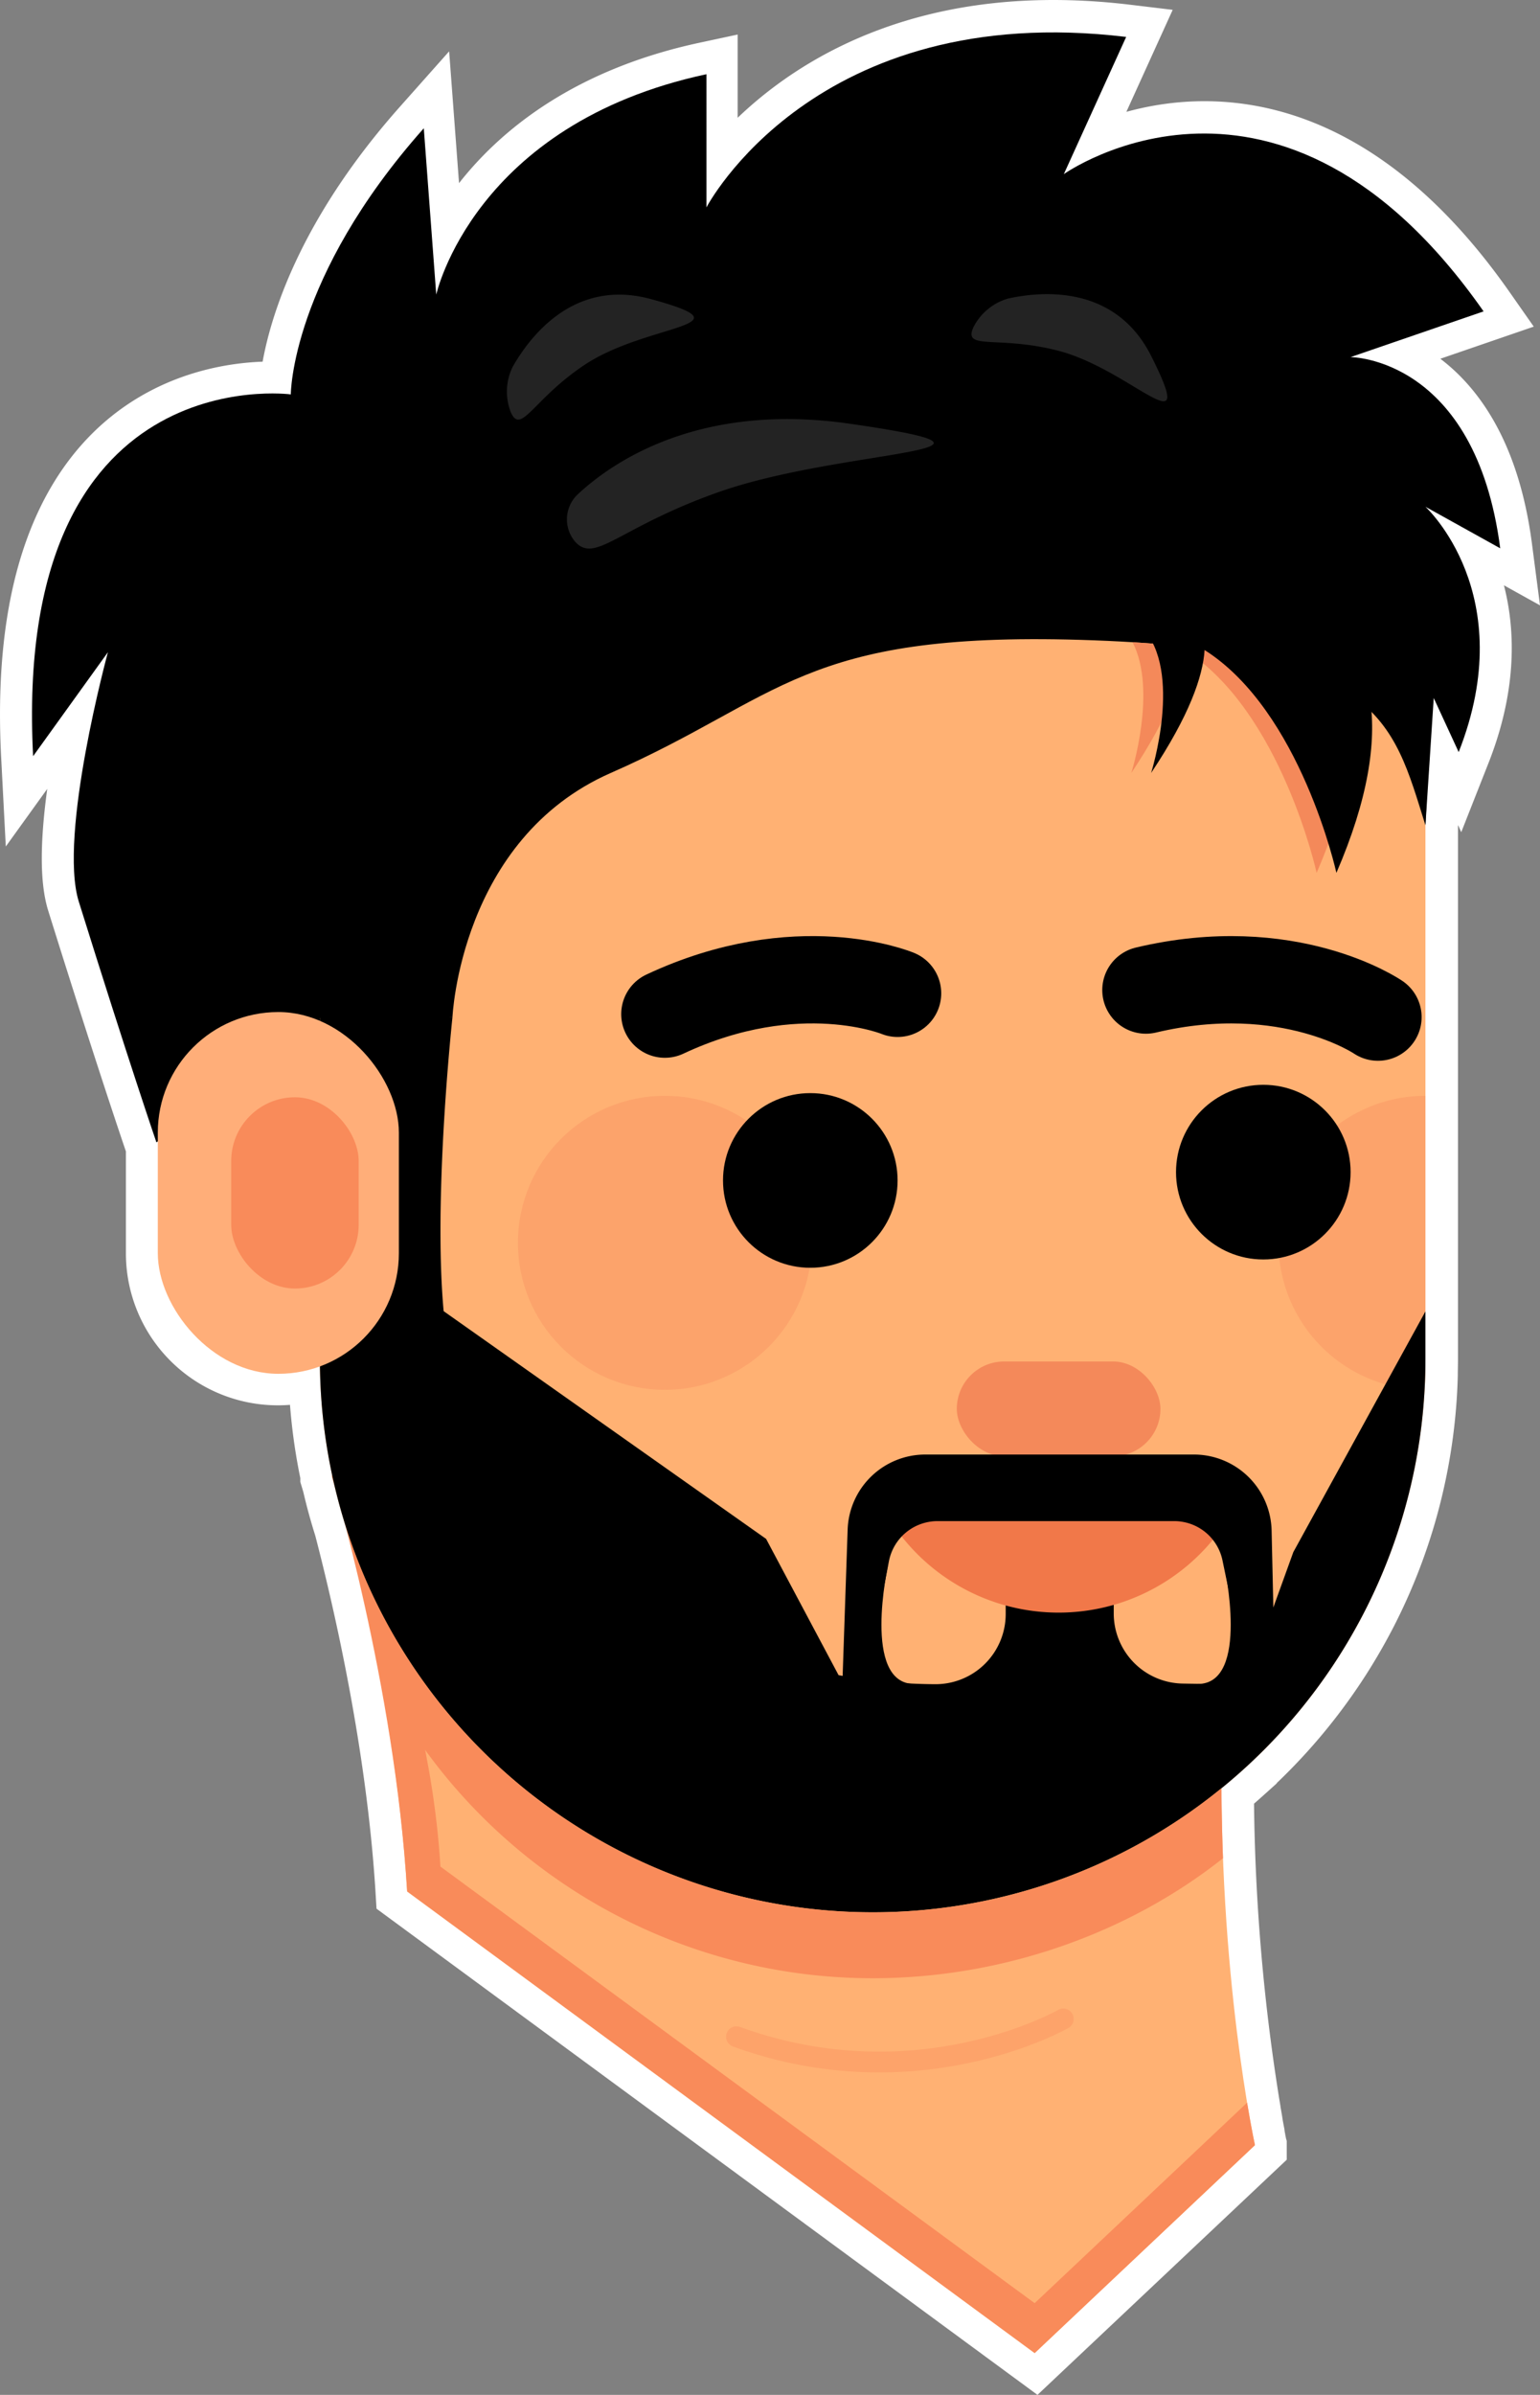 <svg xmlns="http://www.w3.org/2000/svg" viewBox="0 0 467.36 726.43"><rect x="0" y="0" width="467.36" height="726.43" fill="#808080" stroke="none"/><defs><style>.cls-1{fill:#fff;stroke:#fff;stroke-width:19px;}.cls-1,.cls-6,.cls-8{stroke-linecap:round;stroke-miterlimit:10;}.cls-2{fill:#ffb173;}.cls-3{fill:#f98b5a;}.cls-4{fill:#f4895a;}.cls-5{fill:#f78b5c;}.cls-5,.cls-8{opacity:0.35;}.cls-6,.cls-8{fill:none;}.cls-6{stroke:#000;stroke-width:26.49px;}.cls-7{fill:#f17849;}.cls-8{stroke:#f98b5a;stroke-width:6.31px;}.cls-9{fill:#333;opacity:0.7;}.cls-10{fill:#ffae79;}</style></defs><g id="Layer_2" data-name="Layer 2"><g id="Sketch"><path id="Outline" class="cls-1" d="M432.77,153.53l22.73,12.63c-7.58-58.08-45.45-58.08-45.45-58.08l40.4-13.89C388.59,5.82,322.94,52.53,322.94,52.53l18.93-41.66C247.19-.49,214.36,62.63,214.36,62.63V22.23c-70.7,15.15-82.06,66.91-82.06,66.91l-3.79-50.5c-40.4,45.45-40.4,80.8-40.4,80.8S3.52,108.08,9.84,229.28l22.72-31.56s-15.15,55.55-8.84,75.75c15.25,48.8,23.58,73,23.58,73l.41-.31v34a36.61,36.61,0,0,0,36.61,36.61h0A36.65,36.65,0,0,0,97,414.52a167.59,167.59,0,0,0,3.64,32.84v.75s.22.73.62,2.11q1.52,6.57,3.54,12.91c5.83,22.35,16,66.48,18.68,110.81L314.1,714.08,381,651v-.08l0-.13h0a1.44,1.44,0,0,1-.05-.24v0c0-.08,0-.18-.06-.28l0-.1c0-.13-.06-.27-.09-.43h0q-.11-.51-.24-1.2l0-.11q-.06-.3-.12-.63l0-.14c0-.23-.09-.47-.13-.72l0-.12c-.17-.89-.36-1.91-.57-3.07l0-.21c-.05-.32-.11-.64-.17-1l-.05-.28c-.05-.32-.11-.65-.17-1l-.06-.3c-.06-.39-.13-.79-.2-1.2l0-.14c-.08-.48-.16-1-.25-1.49a615.79,615.79,0,0,1-7.8-95.46c1.33-1.08,2.64-2.17,3.93-3.29,1-.88,2-1.77,3-2.67a168.73,168.73,0,0,0,28.56-33.79c2.91-4.54,5.61-9.24,8.09-14.06a167.21,167.21,0,0,0,18.11-67.17h0c.08-1.49.14-3,.18-4.5,0-.05,0-.09,0-.14,0-1.54.06-3.08.06-4.64h0V250.21l2.53-38.6L442.88,228C461.81,180,432.77,153.53,432.77,153.53Z"/><path class="cls-2" d="M102.12,452.66s17.66,58,21.44,121.08L314,713.75l66.85-63.07S369.52,599,370.78,528.34L179.06,488l-53-78.21L98.34,419.86Z"/><path class="cls-3" d="M370.7,528.32l0,3.4c0-1.12,0-2.25,0-3.38Z"/><path class="cls-3" d="M100.74,448s19,62.66,22.82,125.72L314,713.75l66.85-63.07s-1-4.58-2.38-12.88L314,698.61,133.66,566.18c-3.79-63.07-32.92-119.42-32.92-119.42"/><path d="M450.24,94.45l-40.36,13.87s37.84,0,45.41,58l-22.7-12.61s29,26.49,10.09,74.42l-7.57-16.4-2.52,38.57s-69.1-27.78-151.36-22.17S47.47,346.51,47.47,346.51s-8.31-24.2-23.55-73c-6.3-20.18,8.83-75.68,8.83-75.68l-22.7,31.54c-6.31-121.09,78.2-109.74,78.2-109.74s0-35.31,40.36-80.72l3.78,50.45s11.36-51.71,82-66.85V62.91S247.17-.15,341.77,11.2L322.85,52.82S388.44,6.16,450.24,94.45Z"/><path class="cls-2" d="M97.08,175.17H357.44a75.15,75.15,0,0,1,75.15,75.15v162A167.75,167.75,0,0,1,264.83,580.05h0A167.75,167.75,0,0,1,97.08,412.3V175.17a0,0,0,0,1,0,0Z"/><rect class="cls-4" x="290.37" y="412.97" width="61.8" height="28.75" rx="14.37"/><circle class="cls-5" cx="201.77" cy="376.98" r="44.59"/><path class="cls-5" d="M388,377a44.6,44.6,0,0,0,44.34,44.59c.16-3.07.26-6.16.26-9.27V332.39A44.59,44.59,0,0,0,388,377Z"/><path class="cls-6" d="M272.4,301.3s-30.27-12.61-70.63,6.31"/><path class="cls-6" d="M418.19,308.52s-27.06-18.52-70.43-8.21"/><circle cx="245.91" cy="358.06" r="26.49"/><circle cx="383.39" cy="355.54" r="26.49"/><path d="M338,489.41V472.62l-32.79,1.26V489.6a21.29,21.29,0,0,1-21.44,21.26c-34.3-.17-101.92-11.37-143.84-89.73C127.6,398,137.31,308.6,137.31,308.6l-40.23-5.54V412.3A167.75,167.75,0,0,0,264.83,580.05h0A167.76,167.76,0,0,0,432.59,412.3V397.79l-40.09,73L383.39,496,369.5,510.79s-4.47,0-10.61-.12A21.28,21.28,0,0,1,338,489.41Z"/><polygon points="130.5 394.79 232.5 466.79 255.38 509.79 245.5 541.14 136.5 482.79 130.5 394.79"/><path class="cls-3" d="M264.83,600.05h0c39.44,0,77.62-13.62,106.33-36.4-.26-6.8-.43-13.89-.47-21.23a167,167,0,0,1-105.86,37.63h0A167.81,167.81,0,0,1,105.6,465.19c2.58,9.86,6.22,24.94,9.6,43A167.73,167.73,0,0,0,264.83,600.05Z"/><path class="cls-7" d="M270.32,461.4a60.65,60.65,0,0,0,101.9,0Z"/><path d="M137.31,308.6s2.3-54.06,48.06-74.15c51.71-22.7,58-42.88,142.53-40.36,91.2,2.72,94.6,24.16,104.69,56.23l3.62-73.89s-97-65.91-163.81-60.07-187.94,17.19-190.46,50S95.5,308.79,95.5,308.79Z"/><path class="cls-8" d="M322.68,612.4s-44.18,25.39-99.18,5.39"/><path class="cls-9" d="M174.33,164.05a10.43,10.43,0,0,1,1.14-14.23C186.06,140,212.3,122,257.69,128.5c61.38,8.83-1.69,7.43-39.53,20.74C187.42,160.06,180.45,171.4,174.33,164.05Z"/><path class="cls-9" d="M155,125a17.1,17.1,0,0,1,.58-13.72c5.4-9.48,18.78-26.86,41.92-20.57,31.29,8.52-.86,7.17-20.15,20C161.68,121.18,158.12,132.12,155,125Z"/><path class="cls-9" d="M295.4,99.29A17.07,17.07,0,0,1,306,90.54c10.66-2.33,32.53-4,43.33,17.38,14.62,29-5.89,4.16-28.35-1.58C302.72,101.68,292.21,106.36,295.4,99.29Z"/><rect class="cls-10" x="47.89" y="306.98" width="73.16" height="109.73" rx="36.58"/><rect class="cls-3" x="70.17" y="332.83" width="38.68" height="58.02" rx="19.34"/><path d="M379.34,513.41,371,473.31a14.93,14.93,0,0,0-14.63-11.91H284.46a15,15,0,0,0-14.68,12.13L262,513.9a3.25,3.25,0,0,1-6.44-.72L257.24,464a23.58,23.58,0,0,1,23.58-22.8h81.5a23.59,23.59,0,0,1,23.59,23.06L387,512.54A3.86,3.86,0,0,1,379.34,513.41Z"/><path d="M269.5,474.79s-8,36,8,36l-2,14-17-8Z"/><path d="M371.5,474.79s8,36-8,36l2,14,17-8Z"/><path class="cls-4" d="M343.71,194.8c7.56,14.57-.37,39.65-.37,39.65,11.57-17.36,15.71-29.21,16.23-37.29,29.21,18.49,40,67.59,40,67.59,10.2-23.57,12.34-41.18,10-54.34C397.55,202.33,378,196.92,343.71,194.8Z"/><path d="M346.67,190.46c12.42,13.15,2.67,44,2.67,44,11.57-17.36,15.71-29.21,16.23-37.29,29.21,18.49,40,67.59,40,67.59,38.89-89.92-39.32-93.13-39.32-93.13l-18.68,10Z"/></g></g></svg>
